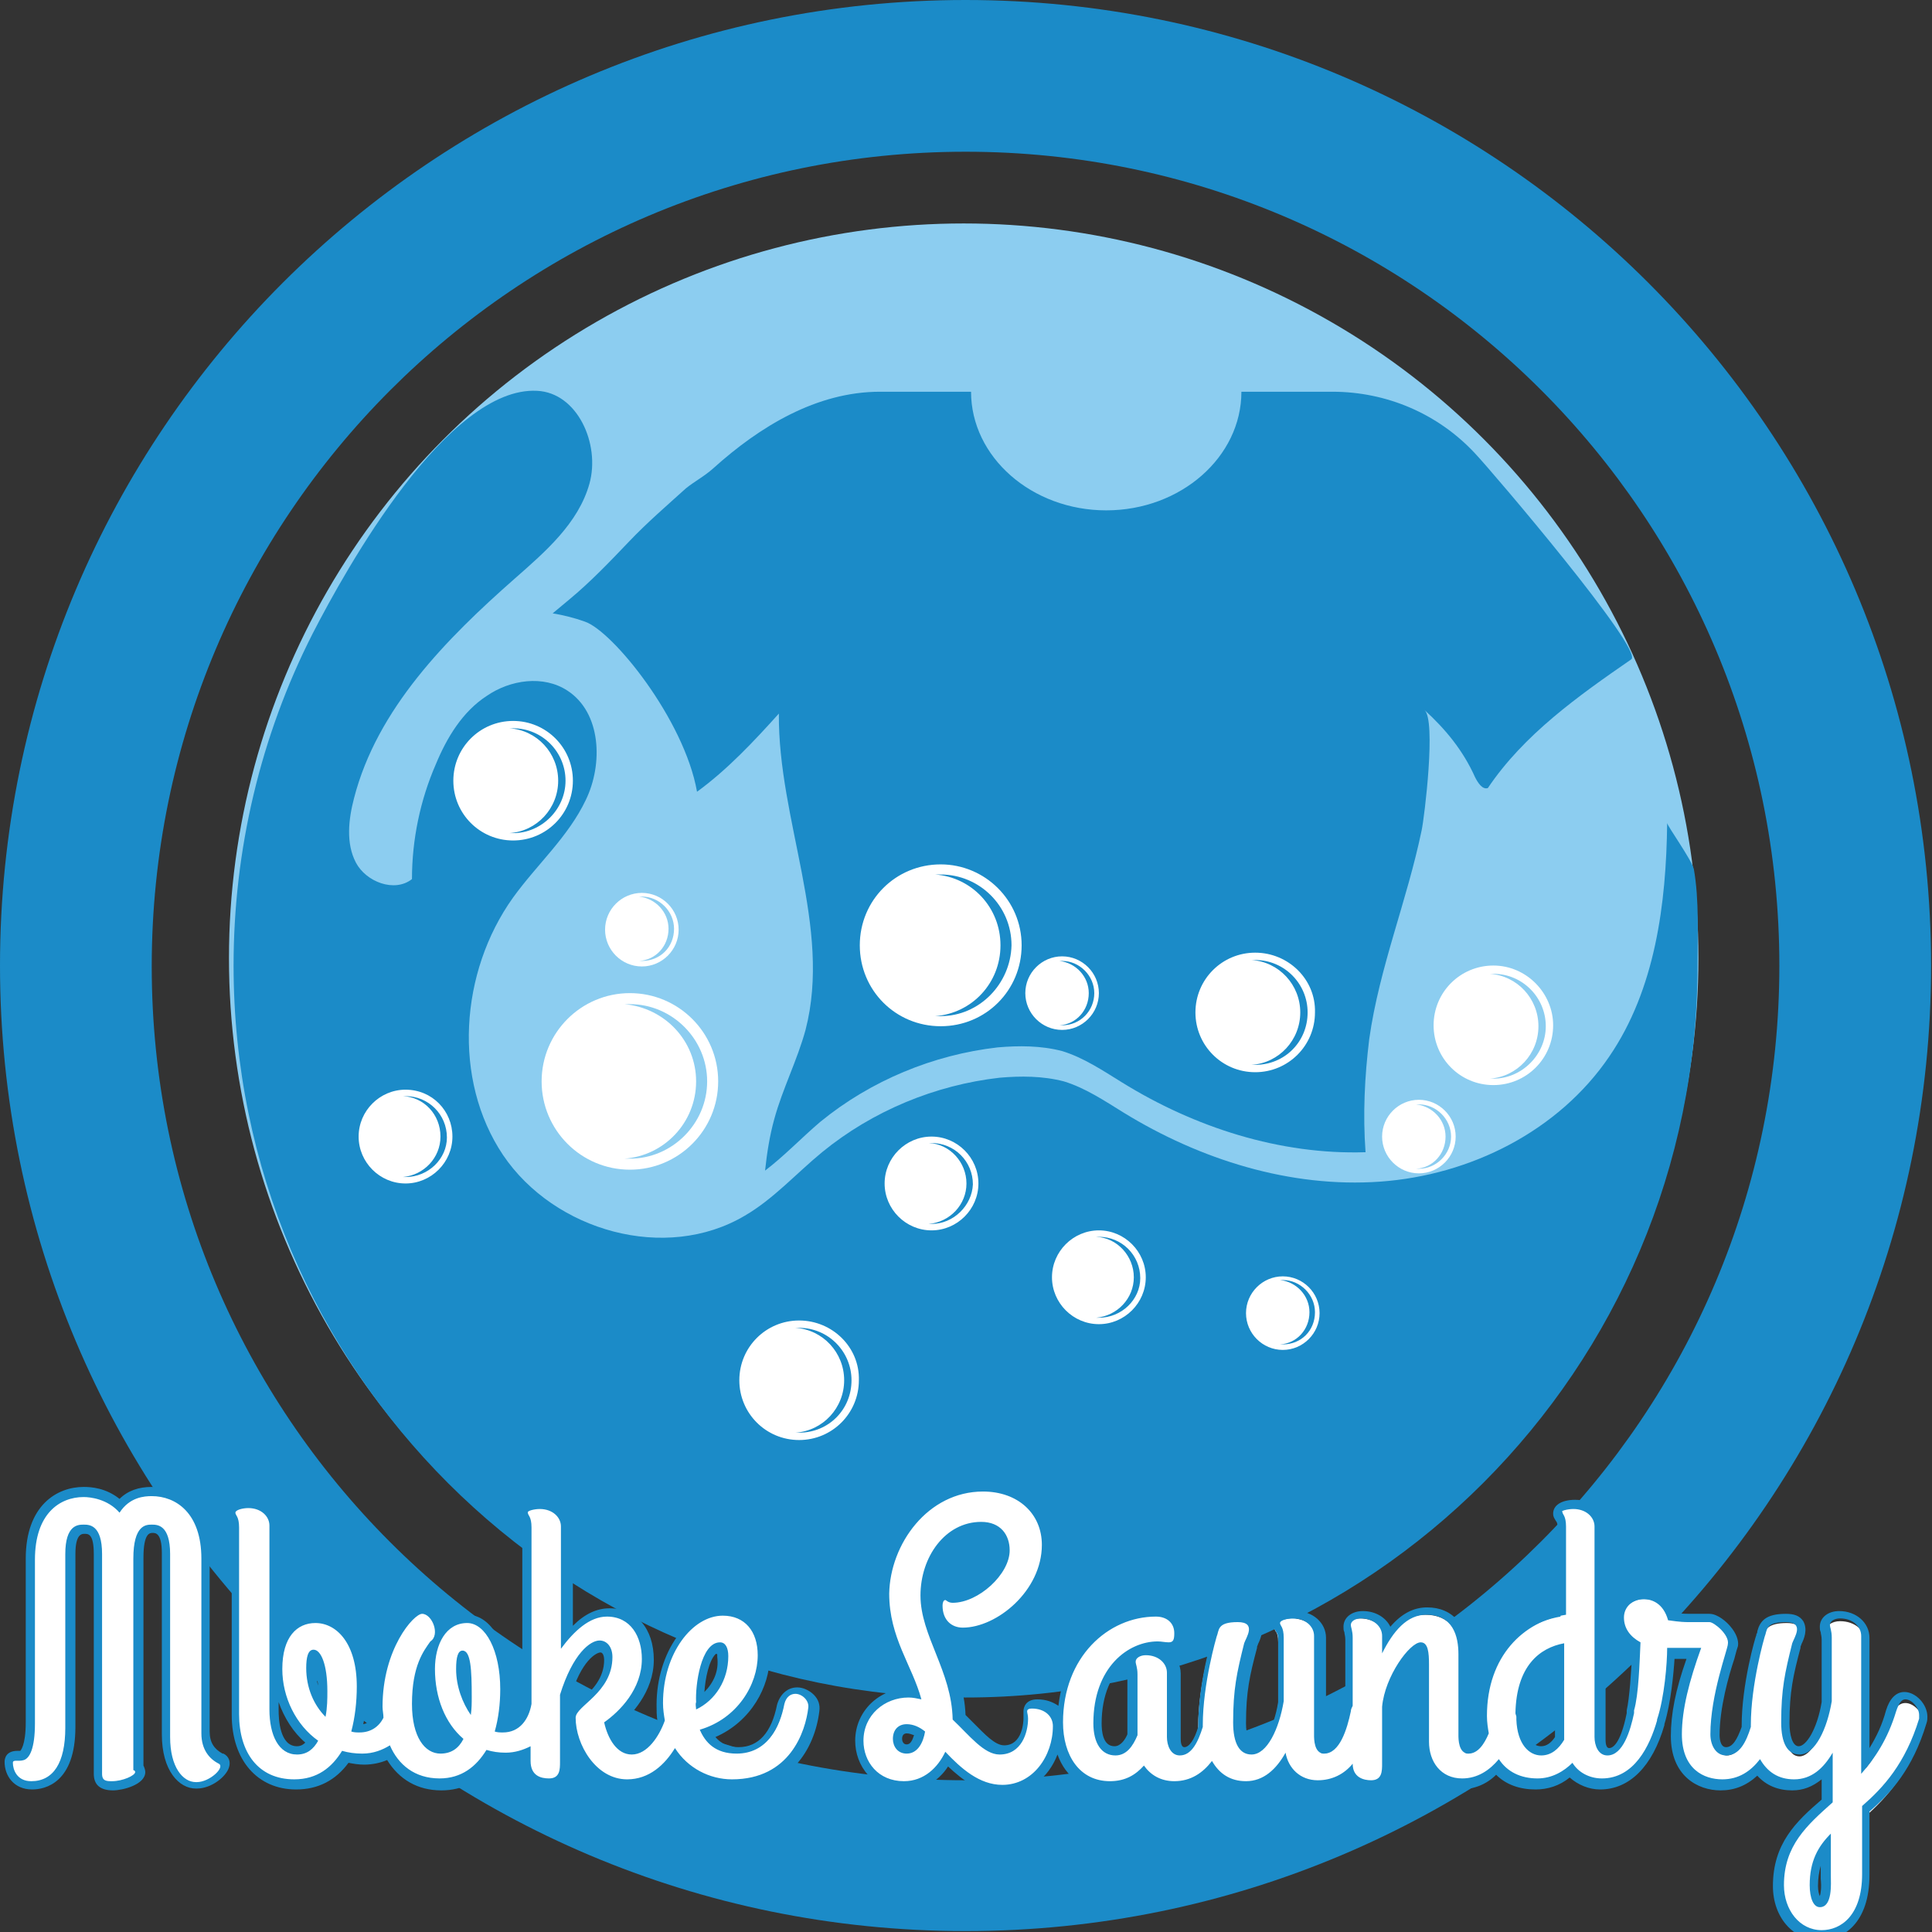 <?xml version="1.0" encoding="utf-8"?>
<!-- Generator: Adobe Illustrator 21.0.0, SVG Export Plug-In . SVG Version: 6.00 Build 0)  -->
<svg version="1.1"
	 id="svg2" inkscape:export-filename="/storage/app-loundry/electron/res/default_logo.png" inkscape:export-xdpi="71" inkscape:export-ydpi="71" inkscape:version="0.92.1 r15371" sodipodi:docname="default_logo.svg" xmlns:cc="http://creativecommons.org/ns#" xmlns:dc="http://purl.org/dc/elements/1.1/" xmlns:inkscape="http://www.inkscape.org/namespaces/inkscape" xmlns:rdf="http://www.w3.org/1999/02/22-rdf-syntax-ns#" xmlns:sodipodi="http://sodipodi.sourceforge.net/DTD/sodipodi-0.dtd" xmlns:svg="http://www.w3.org/2000/svg"
	 xmlns="http://www.w3.org/2000/svg" xmlns:xlink="http://www.w3.org/1999/xlink" x="0px" y="0px" viewBox="0 0 210.1 210.1"
	 style="enable-background:new 0 0 210.1 210.1;" xml:space="preserve">
<rect x="0" y="0" width="210.1" height="210.1" fill="#333333" stroke="none"/>
<style type="text/css">
	.st0{fill:#8CCDF0;}
	.st1{fill:#1B8BC8;}
	.st2{fill:#FFFFFF;}
</style>
<circle id="path4610" class="st0" cx="104.8" cy="104.2" r="79.9"/>
<path id="path14" inkscape:connector-curvature="0" class="st1" d="M105,193.6c-48.9,0-88.5-39.6-88.5-88.5S56.1,16.5,105,16.5
	c48.9,0,88.5,39.6,88.5,88.5S153.9,193.6,105,193.6L105,193.6z M105,0C47,0,0,47,0,105s47,105,105,105c58,0,105-47,105-105
	S163,0,105,0"/>
<path id="path18" inkscape:connector-curvature="0" class="st1" d="M184.6,105c0,43.9-35.6,79.6-79.6,79.6
	c-43.9,0-79.6-35.6-79.6-79.6c0-12.5,2.9-24.9,8.6-36.1c3.7-7.2,14.7-26.9,24.4-26.4c4.4,0.2,6.9,5.8,5.7,10.1
	c-1.2,4.3-4.8,7.4-8.1,10.3c-7.5,6.6-15,14.2-17.5,23.9c-0.6,2.3-0.9,4.9,0.2,7c1.1,2.1,4.2,3.3,6.1,1.8c0-4.3,0.9-8.6,2.6-12.5
	c1.2-2.9,2.9-5.7,5.5-7.4c2.6-1.8,6.2-2.3,8.8-0.6c3.7,2.4,3.9,8,2,11.9c-1.9,4-5.3,7-7.9,10.6c-5.8,8.1-6.6,19.8-1.1,28
	c5.6,8.3,17.7,11.7,26.3,6.6c3.1-1.8,5.6-4.6,8.4-6.9c5.5-4.5,12.3-7.3,19.3-8.1c2.3-0.2,4.7-0.2,7,0.4c2.3,0.7,4.4,2.1,6.5,3.4
	c8.3,5.1,18.1,8.2,27.9,7.5s19.4-5.5,24.9-13.6c5-7.3,6.2-16.6,6.3-25.4c0,0.3,2.6,3.9,2.9,5C184.8,97.9,184.6,101.8,184.6,105"/>
<path id="path20" inkscape:connector-curvature="0" class="st1" d="M60.1,66.7c1.2,0.2,2.4,0.5,3.5,0.9c3,1,10.8,10.6,12.2,18.5
	c3.3-2.4,6.2-5.5,8.9-8.5c-0.1,11.6,5.8,23.2,2.9,34.4c-0.9,3.3-2.5,6.4-3.4,9.7c-0.5,1.8-0.8,3.7-1,5.6c2.1-1.6,4-3.6,6-5.3
	c5.5-4.5,12.3-7.3,19.3-8.1c2.3-0.2,4.7-0.2,7,0.4c2.3,0.7,4.4,2.1,6.5,3.4c7.9,4.9,17.2,7.9,26.5,7.6c-0.3-4.1-0.1-8.2,0.4-12.3
	c1.1-7.8,4.1-15,5.7-22.7c0.3-1.4,1.6-12,0.3-13.1c2.3,2.1,4.2,4.4,5.5,7.3c0.3,0.6,0.8,1.4,1.4,1.2c3.9-5.8,9.8-10,15.6-14
	c1.4-1-15.1-20.4-17-22.4c-4-4.3-9.6-6.7-15.5-6.7h-9.9c0,7.1-6.6,12.9-14.7,12.9s-14.7-5.8-14.7-12.9c0,0-9.9,0-9.9,0
	c-6.9,0-13.1,3.8-18.1,8.3c-1,0.9-2,1.4-3,2.2c-2.1,1.9-4.2,3.7-6.2,5.8c-2.1,2.2-4.2,4.4-6.5,6.3C61.3,65.7,60.7,66.2,60.1,66.7"/>
<g id="g4531">
	<path id="path30" inkscape:connector-curvature="0" class="st2" d="M154.3,127.1c-0.1,0-0.2,0-0.3,0c1.8-0.1,3.2-1.6,3.2-3.5
		c0-1.8-1.4-3.3-3.2-3.5c0.1,0,0.2,0,0.3,0c1.9,0,3.5,1.6,3.5,3.5C157.8,125.5,156.2,127.1,154.3,127.1L154.3,127.1z M154.3,119.6
		c-2.2,0-4,1.8-4,4c0,2.2,1.8,4,4,4c2.2,0,4-1.8,4-4C158.3,121.4,156.5,119.6,154.3,119.6"/>
	<path id="path22" inkscape:connector-curvature="0" class="st2" d="M119.5,143.3c-0.1,0-0.2,0-0.3,0c2.3-0.2,4.1-2.1,4.1-4.4
		c0-2.3-1.8-4.3-4.1-4.4c0.1,0,0.2,0,0.3,0c2.5,0,4.5,2,4.5,4.5C124,141.3,122,143.3,119.5,143.3z M119.5,133.8
		c-2.8,0-5.1,2.3-5.1,5.1c0,2.8,2.3,5.1,5.1,5.1c2.8,0,5.1-2.3,5.1-5.1C124.6,136.1,122.3,133.8,119.5,133.8"/>
	<path id="path24" inkscape:connector-curvature="0" class="st2" d="M101.3,133.1c-0.1,0-0.2,0-0.3,0c2.3-0.2,4.1-2.1,4.1-4.4
		c0-2.3-1.8-4.3-4.1-4.4c0.1,0,0.2,0,0.3,0c2.5,0,4.5,2,4.5,4.5C105.7,131.1,103.7,133.1,101.3,133.1z M101.3,123.6
		c-2.8,0-5.1,2.3-5.1,5.1c0,2.8,2.3,5.1,5.1,5.1c2.8,0,5.1-2.3,5.1-5.1C106.4,125.9,104.1,123.6,101.3,123.6"/>
	<path id="path26" inkscape:connector-curvature="0" class="st2" d="M44.1,128c-0.1,0-0.2,0-0.3,0c2.3-0.2,4.1-2.1,4.1-4.4
		c0-2.4-1.8-4.3-4.1-4.4c0.1,0,0.2,0,0.3,0c2.5,0,4.5,2,4.5,4.5C48.6,126,46.6,128,44.1,128z M44.1,118.5c-2.8,0-5.1,2.3-5.1,5.1
		c0,2.8,2.3,5.1,5.1,5.1c2.8,0,5.1-2.3,5.1-5.1C49.2,120.8,47,118.5,44.1,118.5"/>
	<path id="path28" inkscape:connector-curvature="0" class="st2" d="M139.5,146.2c-0.1,0-0.2,0-0.3,0c1.8-0.1,3.2-1.6,3.2-3.5
		c0-1.8-1.4-3.3-3.2-3.5c0.1,0,0.2,0,0.3,0c1.9,0,3.5,1.6,3.5,3.5C143,144.7,141.5,146.2,139.5,146.2L139.5,146.2z M139.5,138.8
		c-2.2,0-4,1.8-4,4c0,2.2,1.8,4,4,4c2.2,0,4-1.8,4-4S141.7,138.8,139.5,138.8"/>
	<path id="path32" inkscape:connector-curvature="0" class="st2" d="M115.5,111.5c-0.1,0-0.2,0-0.3,0c1.8-0.1,3.2-1.6,3.2-3.5
		c0-1.8-1.4-3.3-3.2-3.5c0.1,0,0.2,0,0.3,0c1.9,0,3.5,1.6,3.5,3.5C119,109.9,117.5,111.5,115.5,111.5L115.5,111.5z M115.5,104
		c-2.2,0-4,1.8-4,4c0,2.2,1.8,4,4,4c2.2,0,4-1.8,4-4C119.5,105.8,117.7,104,115.5,104"/>
	<path id="path34" inkscape:connector-curvature="0" class="st2" d="M69.8,104.5c-0.1,0-0.2,0-0.3,0c1.8-0.1,3.2-1.6,3.2-3.5
		c0-1.8-1.4-3.3-3.2-3.5c0.1,0,0.2,0,0.3,0c1.9,0,3.5,1.6,3.5,3.5C73.3,103,71.8,104.5,69.8,104.5L69.8,104.5z M69.8,97.1
		c-2.2,0-4,1.8-4,4c0,2.2,1.8,4,4,4c2.2,0,4-1.8,4-4C73.8,98.9,72,97.1,69.8,97.1"/>
	<path id="path36" inkscape:connector-curvature="0" class="st2" d="M68.5,126c-0.2,0-0.4,0-0.6,0c4.3-0.3,7.8-3.9,7.8-8.4
		c0-4.4-3.4-8-7.8-8.4c0.2,0,0.4,0,0.6,0c4.6,0,8.4,3.8,8.4,8.4C76.9,122.2,73.1,126,68.5,126L68.5,126z M68.5,108
		c-5.3,0-9.6,4.3-9.6,9.6s4.3,9.6,9.6,9.6c5.3,0,9.6-4.3,9.6-9.6S73.8,108,68.5,108"/>
	<path id="path38" inkscape:connector-curvature="0" class="st2" d="M86.9,155.8c-0.1,0-0.3,0-0.4,0c3-0.2,5.3-2.7,5.3-5.7
		c0-3-2.3-5.5-5.3-5.7c0.1,0,0.3,0,0.4,0c3.2,0,5.7,2.6,5.7,5.7C92.6,153.3,90.1,155.8,86.9,155.8L86.9,155.8z M86.9,143.6
		c-3.6,0-6.5,2.9-6.5,6.5c0,3.6,2.9,6.5,6.5,6.5c3.6,0,6.5-2.9,6.5-6.5C93.5,146.5,90.5,143.6,86.9,143.6"/>
	<path id="path40" inkscape:connector-curvature="0" class="st2" d="M55.8,90.6c-0.1,0-0.3,0-0.4,0c3-0.2,5.3-2.7,5.3-5.7
		s-2.3-5.5-5.3-5.7c0.1,0,0.3,0,0.4,0c3.2,0,5.7,2.6,5.7,5.7S58.9,90.6,55.8,90.6L55.8,90.6z M55.8,78.4c-3.6,0-6.5,2.9-6.5,6.5
		c0,3.6,2.9,6.5,6.5,6.5c3.6,0,6.5-2.9,6.5-6.5C62.3,81.3,59.4,78.4,55.8,78.4"/>
	<path id="path42" inkscape:connector-curvature="0" class="st2" d="M162.4,117.3c-0.1,0-0.3,0-0.4,0c3-0.2,5.3-2.7,5.3-5.7
		c0-3-2.3-5.5-5.3-5.7c0.1,0,0.3,0,0.4,0c3.2,0,5.7,2.6,5.7,5.7C168.1,114.7,165.5,117.3,162.4,117.3L162.4,117.3z M162.4,105
		c-3.6,0-6.5,2.9-6.5,6.5c0,3.6,2.9,6.5,6.5,6.5c3.6,0,6.5-2.9,6.5-6.5C168.9,108,166,105,162.4,105"/>
	<path id="path44" inkscape:connector-curvature="0" class="st2" d="M136.5,115.8c-0.1,0-0.3,0-0.4,0c3-0.2,5.3-2.7,5.3-5.7
		c0-3-2.3-5.5-5.3-5.7c0.1,0,0.3,0,0.4,0c3.2,0,5.7,2.6,5.7,5.7C142.2,113.3,139.7,115.8,136.5,115.8L136.5,115.8z M136.5,103.6
		c-3.6,0-6.5,2.9-6.5,6.5c0,3.6,2.9,6.5,6.5,6.5c3.6,0,6.5-2.9,6.5-6.5C143.1,106.5,140.1,103.6,136.5,103.6"/>
	<path id="path46" inkscape:connector-curvature="0" class="st2" d="M102.3,110.5c-0.2,0-0.4,0-0.6,0c4-0.3,7.1-3.6,7.1-7.7
		s-3.1-7.4-7.1-7.7c0.2,0,0.4,0,0.6,0c4.2,0,7.7,3.4,7.7,7.7C109.9,107,106.5,110.5,102.3,110.5L102.3,110.5z M102.3,94
		c-4.9,0-8.8,3.9-8.8,8.8c0,4.9,3.9,8.8,8.8,8.8c4.9,0,8.8-3.9,8.8-8.8C111.1,97.9,107.1,94,102.3,94"/>
</g>
<g>
	<path class="st2" d="M197.9,210.6c-2.6,0-4.6-2.3-4.6-5.4c0-4.4,2.5-6.8,5.3-9.2v-3.6c-1.1,1.3-2.3,1.9-3.7,1.9
		c-1.5,0-2.8-0.7-3.7-1.9c-1.1,1.2-2.5,1.9-4,1.9c-2.4,0-4.9-1.4-4.9-5.4c0-2.5,0.6-5.2,1.9-8.9h-2.5c-0.1,1.3-0.3,4.9-1.1,7.5
		c0,0,0,0.1,0,0.1c-1.2,4.3-3.5,6.7-6.5,6.7c-1.3,0-2.5-0.5-3.3-1.4c-1.1,0.9-2.4,1.4-3.7,1.4c-1.7,0-3.2-0.6-4.3-1.8
		c-1.1,1.2-2.5,1.8-4,1.8c-2.4,0-4.1-1.9-4.1-4.5V181c0-0.5,0-1.9-0.4-1.9c-0.8,0-3.4,3.3-3.7,6.6l0,6.2c0,0.7,0,1.4-0.5,1.9
		c-0.3,0.3-0.7,0.4-1.2,0.4c-1.2,0-2-0.5-2.3-1.3c-1,0.9-2.2,1.3-3.5,1.3c-1.6,0-3-0.9-3.7-2.4c-1.2,1.6-2.5,2.4-4.1,2.4
		c-1.5,0-2.8-0.7-3.7-1.9c-1.1,1.2-2.5,1.8-4,1.8c-1.3,0-2.5-0.5-3.3-1.5c-1,1-2.2,1.5-3.6,1.5c-3,0-5-2.1-5.5-5.5
		c-0.4,3-2.5,5.9-5.9,5.9c-2.4,0-4.3-1.5-6.1-3.2c-1.1,1.8-2.7,2.9-4.6,2.9c-3.2,0-4.9-2.5-4.9-4.9c0-2.9,2.4-5.2,5.4-5.2
		c0.2,0,0.4,0,0.6,0c-0.3-1-0.7-1.9-1.2-2.9c-1-2.3-2.1-4.7-2.1-7.9c0-5.6,4.1-11.6,10.6-11.6c4,0,6.9,2.6,6.9,6.3
		c0,5.1-5,9.5-9.1,9.5c-1.3,0-2.7-0.9-2.7-2.9c0-0.7,0.4-1.1,0.8-1.1c0.2,0,0.3,0.1,0.4,0.2c0.1,0.1,0.2,0.1,0.4,0.1
		c2.5,0,5.7-2.9,5.7-5.2c0-1.6-1-2.6-2.6-2.6c-3.8,0-6.1,3.8-6.1,7.5c0,2.1,0.8,4,1.6,6.1c0.9,2.2,1.8,4.5,1.9,7.2
		c0.3,0.3,0.7,0.7,1,1c1.3,1.3,2.5,2.5,3.6,2.5c2.5,0,2.6-3.1,2.6-3.4c0-0.2,0-0.3,0-0.4c0-0.1,0-0.2,0-0.3c0-0.2,0.1-0.8,1-0.8
		c1.4,0,2.4,0.7,2.7,1.6c0.2-7.5,5.6-11.6,10.6-11.6c1.4,0,2.5,0.9,2.5,2.3c0,0.4,0,1.5-1.1,1.5c-0.2,0-0.4,0-0.6,0
		c-0.2,0-0.4,0-0.6,0c-3.2,0-6.5,2.9-6.5,8.4c0,0.9,0.2,3,1.9,3c0.9,0,1.5-1,1.9-1.8v-6.5c0-0.4-0.1-0.7-0.1-0.9
		c0-0.2-0.1-0.3-0.1-0.5c0-0.7,0.7-1.2,1.6-1.2c1.6,0,2.8,1,2.8,2.4v7c0,0.5,0.2,1.5,0.9,1.5c1,0,1.6-1.4,2-2.6l0-0.2
		c0-4.5,1.5-9.5,1.6-9.7c0.1-0.2,0.1-0.3,0.1-0.4c0.2-0.8,0.6-1.5,2.6-1.5c0.8,0,1.3,0.2,1.5,0.6c0.4,0.6,0.1,1.4-0.2,2
		c-0.1,0.1-0.1,0.3-0.2,0.4l0,0.1c-0.7,3.1-1.2,4.9-1.2,8.4c0,0.9,0.1,3,1.5,3c1.2,0,2.5-2.2,3-5.3l0-6.8c0-0.7-0.1-0.9-0.2-1.1
		c-0.1-0.1-0.2-0.3-0.2-0.5c0-0.9,1.7-1,1.9-1c1.6,0,2.8,1,2.8,2.4v10.8c0,0.7,0.1,1.5,0.6,1.5c0.7,0,1.7-0.7,2.4-4.2
		c0-0.2,0.1-0.4,0.2-0.6v-7.3c0-0.4-0.1-0.7-0.1-0.9c0-0.2-0.1-0.3-0.1-0.5c0-0.7,0.7-1.2,1.6-1.2c1.6,0,2.8,1,2.8,2.4v0
		c1.2-1.9,2.7-2.8,4.3-2.8c2.6,0,4,1.8,4,4.8v8.8c0,0.7,0.1,1.5,0.6,1.5c0.6,0,1.2-0.6,1.7-1.7c-0.1-0.6-0.2-1.2-0.2-1.8
		c0-6,3.4-10.5,8.6-11.4v-9.2c0-0.7-0.1-0.9-0.2-1.1c-0.1-0.1-0.2-0.3-0.2-0.5c0-0.9,1.7-1,1.9-1c1.6,0,2.8,1,2.8,2.4v22.9
		c0,0.5,0.2,1.5,0.9,1.5c0.7,0,1.7-0.7,2.4-4.2c0,0,0-0.1,0-0.1c0,0,0-0.1,0-0.1c0.5-1.8,0.6-5.5,0.7-7c-1.2-0.8-1.8-1.8-1.8-3
		c0-1.4,1.2-2.5,2.6-2.5c0.7,0,2.4,0.2,3.1,2.3c1.1,0.1,1.5,0.1,1.9,0.1h2.2c0.5,0,1.4,0.6,1.9,1.3c0.5,0.6,0.7,1.2,0.6,1.7
		c0,0.1-0.1,0.4-0.3,1.3c-0.6,1.9-1.6,5.4-1.6,8.5c0,0.8,0.3,1.8,1.2,1.8c0.9,0,1.7-0.9,2.2-2.6l0-0.2c0-4.5,1.5-9.5,1.6-9.7
		c0.1-0.2,0.1-0.3,0.1-0.4c0.2-0.8,0.6-1.5,2.6-1.5c0.8,0,1.2,0.2,1.5,0.6c0.4,0.6,0.1,1.4-0.2,2c-0.1,0.1-0.1,0.3-0.2,0.4l0,0.1
		c-0.7,3.1-1.2,4.9-1.2,8.4c0,0.9,0.1,3,1.5,3c1.2,0,2.5-2.2,3-5.3l0-6.8c0-0.4-0.1-0.7-0.1-0.9c0-0.2-0.1-0.3-0.1-0.5
		c0-0.7,0.7-1.2,1.6-1.2c1.6,0,2.8,1,2.8,2.4v13.6c1.3-1.6,2.2-3.5,2.8-5.5c0.1-0.4,0.5-1.6,1.5-1.6c1,0,2,1.2,2,2.2
		c0,0.1,0,0.4-0.1,0.5c-1.5,5-4,7.6-6.2,9.6v7.1C202.8,208.8,200.3,210.6,197.9,210.6z M198.6,200.8c-0.9,1.2-1.3,2.6-1.3,4.2
		c0,1.1,0.4,1.8,0.6,1.8c0.1,0,0.2,0,0.3-0.1c0.4-0.5,0.4-1.9,0.4-2.5L198.6,200.8z M165.3,187.1c0.1,2,1,3.2,2.3,3.2
		c0.8,0,1.4-0.4,2-1.3v-9.8c-2.8,0.8-4.2,3.1-4.3,6.9c0.1,0.2,0.1,0.4,0.1,0.5C165.4,186.8,165.4,186.9,165.3,187.1z M98.6,188.1
		c-0.6,0-1,0.4-1,1.1c0,0.5,0.3,1.1,1,1.1c0.8,0,1.3-0.8,1.5-1.7C99.5,188.2,99,188.1,98.6,188.1z M21.3,194.2
		c-1.6-0.1-3.3-1.8-3.3-5.4V169c0-2.7-1-2.7-1.5-2.7c-0.5,0-1.5,0-1.5,3.2v22.8c0.1,0.1,0.2,0.3,0.2,0.5c0,0.9-1.9,1.5-3,1.5
		c-0.5,0-1.6,0-1.6-1.3V169c0-2.7-0.9-2.7-1.5-2.7c-0.5,0-1.5,0-1.5,2.7v18.9c0,5.5-2.6,6.3-4.2,6.3c-1.7,0-2.5-1.3-2.5-2.5
		c0-0.7,0.7-0.7,0.9-0.7c0.2,0,0.4,0,0.5-0.1c0.1,0,0.9-0.4,0.9-3.6v-17.8c0-5.4,3.1-7.3,5.8-7.3c0.7,0,2.5,0.2,3.9,1.5
		c0.9-1,2.1-1.5,3.5-1.5c2.9,0,5.9,1.9,5.9,7.3v19c0,1.3,0.6,2.3,1.6,2.8c0.4,0.2,0.5,0.6,0.4,1C24.2,193.1,22.7,194.2,21.3,194.2
		C21.4,194.2,21.3,194.2,21.3,194.2z M79.7,194.2c-2.4,0-4.7-1.1-6.2-3.1c-1.5,2-3.3,3.1-5.2,3.1c-3.8,0-6.1-4.2-6.1-7.2
		c0-0.7,0.6-1.3,1.4-2c1.2-1.1,2.6-2.4,2.6-4.6c0-0.6-0.3-1.3-0.9-1.3c-0.9,0-2.6,1.5-3.8,5.5v7.3c0,0.7,0,1.4-0.5,1.9
		c-0.3,0.3-0.7,0.4-1.2,0.4c-1.6,0-2.5-0.9-2.5-2.4V191c-0.7,0.3-1.4,0.4-2.2,0.4c-0.7,0-1.3-0.1-1.9-0.2c-1.3,2-3.1,3-5.3,3
		c-2.5,0-4.5-1.2-5.6-3.4c-0.8,0.4-1.7,0.7-2.8,0.7c-0.7,0-1.4-0.1-1.9-0.2c-1.3,2-3.1,3-5.4,3c-4,0-6.5-2.9-6.5-7.6v-20.3
		c0-0.7-0.1-0.9-0.2-1.1c-0.1-0.1-0.2-0.3-0.2-0.5c0-0.9,1.7-1,1.9-1c1.6,0,2.8,1,2.8,2.4v20c0,1,0.2,4.4,2.5,4.4
		c0.7,0,1.2-0.3,1.6-0.9c-2.3-1.9-3.8-4.8-3.8-7.9c0-4,2.1-5.5,4.1-5.5c2.5,0,5,2.3,5,7.4c0,1.5-0.2,3.1-0.5,4.4c0.1,0,0.2,0,0.3,0
		c0.9,0,1.6-0.4,2.1-1.2c0-0.4,0-0.7,0-1.1c0-6.4,3.5-10.6,4.8-10.6c0.9,0,1.5,0.8,1.8,1.6c0.1,0.4,0.1,0.7,0.1,1.1
		c0.7-1.1,1.7-1.7,3-1.7c2.4,0,4.1,3.3,4.1,7.7c0,1.5-0.2,2.9-0.5,4.2c0.1,0,0.1,0,0.2,0c2,0,2.4-1.8,2.6-2.6l0-19.2
		c0-0.7-0.1-0.9-0.2-1.1c-0.1-0.1-0.2-0.3-0.2-0.5c0-0.9,1.7-1,1.9-1c1.6,0,2.8,1,2.8,2.4v11.9c1.5-1.7,3-2.6,4.5-2.6
		c2.6,0,4.3,2,4.3,5.1c0,3.6-2.6,6.1-4,7.2c0.3,1.2,1,2.8,2.5,2.8c1.3,0,2.5-1.7,3.1-3.3c-0.1-0.6-0.1-1.2-0.1-1.8c0-6,3.6-10,7-10
		c2.6,0,4.3,1.9,4.3,4.8c0,3.2-2.1,7-6.1,8.4c0.7,1.2,1.7,1.8,3.3,1.8c3.1,0,4.3-2.7,4.7-5c0.2-1.1,1-1.5,1.7-1.5
		c0.5,0,1.1,0.3,1.5,0.7c0.4,0.4,0.5,0.9,0.5,1.4C88.3,187.4,87.1,194.2,79.7,194.2z M47.1,179.2c-0.7,1-1.7,2.5-1.7,6.3
		c0,2.9,1,4.9,2.6,4.9c0.8,0,1.4-0.3,1.9-1c-1.9-1.8-2.9-4.5-2.9-7.7c0-1,0.2-2,0.4-2.7c0,0-0.1,0.1-0.1,0.1L47.1,179.2z M34.1,180
		c0,0-0.3,0.2-0.3,1.5c0,1.4,0.4,2.9,1.2,4c0-0.5,0.1-1,0.1-1.6C35.1,180.9,34.3,180,34.1,180l0-0.5L34.1,180z M78.3,179.1
		c-0.3,0-0.5,0.1-0.7,0.4c-1,1.1-1.5,4.1-1.4,5.6c1.6-1,2.5-2.9,2.5-4.9C78.7,179.6,78.5,179.1,78.3,179.1z M50.4,180
		c-0.1,0.1-0.2,0.4-0.2,1.5c0,1.2,0.3,2.4,0.7,3.4c0-0.1,0-0.2,0-0.4C50.9,181,50.6,180.1,50.4,180z"/>
	<path class="st1" d="M106.9,162.2c3.8,0,6.4,2.4,6.4,5.8c0,5-4.9,9-8.6,9c-1.2,0-2.2-0.8-2.2-2.4c0-0.3,0.1-0.6,0.3-0.6
		c0.1,0,0.3,0.3,0.8,0.3c2.8,0,6.2-3.1,6.2-5.7c0-1.7-1-3.1-3.1-3.1c-3.9,0-6.6,3.8-6.6,8c0,4.4,3.4,8.2,3.5,13.5
		c1.8,1.7,3.4,3.8,5.1,3.8c2.4,0,3.1-2.4,3.1-3.9c0-0.4-0.1-0.6-0.1-0.8c0-0.2,0.2-0.3,0.5-0.3c1.5,0,2.3,0.9,2.3,1.9
		c0,3.3-2.2,6.4-5.5,6.4c-2.5,0-4.5-1.8-6.2-3.6c-0.8,1.7-2.3,3.2-4.5,3.2c-2.8,0-4.4-2.1-4.4-4.4c0-2.8,2.3-4.7,4.9-4.7
		c0.5,0,0.9,0.1,1.4,0.2c-1-3.7-3.5-6.7-3.5-11.5C96.8,167.9,100.9,162.2,106.9,162.2 M98.6,190.7c1.2,0,1.8-1.2,2-2.4
		c-0.6-0.5-1.3-0.8-2-0.8c-0.9,0-1.5,0.6-1.5,1.6C97.1,189.9,97.6,190.7,98.6,190.7 M16.5,162.7c2.6,0,5.4,1.8,5.4,6.8v19
		c0,1.8,0.9,2.8,1.9,3.3c0.7,0.4-1,2-2.4,2c0,0,0,0-0.1,0c-1.4,0-2.8-1.6-2.8-4.9V169c0-3.2-1.4-3.2-2-3.2c-0.6,0-2,0-2,3.7v23
		c0.1,0,0.2,0.1,0.2,0.2c0,0.4-1.4,1-2.5,1c-0.6,0-1.1,0-1.1-0.8V169c0-3.2-1.4-3.2-2-3.2c-0.6,0-2,0-2,3.2v18.9
		c0,3.8-1.3,5.8-3.7,5.8c-1.6,0-2-1.3-2-2c0-0.4,0.6-0.1,1.2-0.3c0.6-0.2,1.2-1.2,1.2-4v-17.8c0-5,2.7-6.8,5.3-6.8
		c0.7,0,2.6,0.2,3.9,1.7C14.1,162.8,15.7,162.7,16.5,162.7 M171.1,164.1c1.4,0,2.3,0.9,2.3,1.9v22.9c0,0.9,0.4,2,1.4,2
		c1.7,0,2.5-2.7,2.9-4.6c0,0,0,0,0-0.1c0-0.1,0-0.1,0-0.2c0.5-1.7,0.6-5.2,0.7-7.4c-1.1-0.6-1.8-1.5-1.8-2.7c0-1.2,1-2,2.1-2
		c1,0,2.2,0.5,2.7,2.3c1.4,0.2,1.8,0.2,2.3,0.2h2.2c0.5,0,2.2,1.4,2,2.4c0,0.5-1.9,5.5-1.9,9.8c0,1.2,0.6,2.3,1.7,2.3
		c1.5,0,2.2-1.5,2.7-3.1c0-0.1,0-0.2,0-0.2c0-4.5,1.5-9.6,1.5-9.6c0.3-0.7,0-1.6,2.3-1.6c2.1,0,0.9,1.7,0.7,2.3
		c-0.8,3.2-1.2,5-1.2,8.6c0,2.3,0.7,3.5,2,3.5c1.7,0,3-2.8,3.5-5.8v-6.9c0-0.8-0.2-1.1-0.2-1.4c0-0.4,0.5-0.7,1.1-0.7
		c1.4,0,2.3,0.9,2.3,1.9v15c1.5-1.7,2.9-3.8,3.8-6.8c0.3-0.9,0.6-1.3,1-1.3c0.7,0,1.5,0.9,1.5,1.7c0,0,0,0.3,0,0.4
		c-1.5,4.9-3.9,7.5-6.2,9.5v7.4c0,4.5-2.3,6.1-4.4,6.1c-2.4,0-4.1-2.2-4.1-4.9c0-4.3,2.5-6.5,5.3-9v-5.4c-1,1.7-2.3,2.9-4.2,2.9
		c-1.7,0-2.9-0.8-3.7-2.2c-1,1.3-2.3,2.2-4.1,2.2c-2,0-4.4-1.1-4.4-4.9c0-2.7,0.8-5.8,2.1-9.4h-3.2h-0.5c0,1.7-0.3,5.4-1.1,7.8
		c0,0,0,0.1,0,0.1c-0.8,2.8-2.5,6.3-6,6.3c-1.4,0-2.6-0.7-3.2-1.7c-0.9,0.9-2.2,1.7-3.8,1.7c-1.8,0-3.3-0.7-4.2-2.1
		c-1,1.2-2.3,2.1-4,2.1c-2.3,0-3.6-1.8-3.6-4V181c0-1.3-0.1-2.4-0.9-2.4c-1.2,0-3.9,3.7-4.2,7v6.2c0,0.8,0,1.8-1.2,1.8
		c-0.8,0-2-0.3-2-1.8c-0.9,1.1-2.2,1.8-3.8,1.8c-1.9,0-3.2-1.3-3.5-3c-1,1.8-2.4,3.1-4.3,3.1c-1.7,0-2.9-0.8-3.7-2.2
		c-1,1.3-2.3,2.2-4.1,2.2c-1.5,0-2.6-0.7-3.3-1.7c-0.9,1-2,1.7-3.7,1.7c-3.3,0-5.1-2.8-5.1-6.4c0-7.1,4.9-11.5,10.1-11.5
		c1.2,0,2,0.7,2,1.8c0,0.7-0.1,1-0.6,1c-0.4,0-0.8-0.1-1.2-0.1c-3.2,0-7,2.8-7,8.9c0,2.2,0.9,3.5,2.4,3.5c1.2,0,1.9-1,2.4-2.2v-6.6
		c0-0.8-0.2-1.1-0.2-1.4c0-0.4,0.5-0.7,1.1-0.7c1.4,0,2.3,0.9,2.3,1.9v7c0,0.9,0.4,2,1.4,2c1.3,0,2-1.5,2.5-3.1c0-0.1,0-0.1,0-0.2
		c0-4.5,1.5-9.6,1.5-9.6c0.3-0.7,0-1.6,2.3-1.6c2.1,0,0.9,1.7,0.7,2.3c-0.8,3.2-1.2,5-1.2,8.6c0,2.3,0.7,3.5,2,3.5
		c1.7,0,3-2.8,3.5-5.8v-6.9c0-1.2-0.4-1.3-0.4-1.6c0-0.3,0.8-0.5,1.4-0.5c1.4,0,2.3,0.9,2.3,1.9v10.8c0,0.4,0,2,1.1,2
		c1.7,0,2.5-2.7,2.9-4.6c0-0.2,0.1-0.4,0.2-0.6v-7.4c0-0.8-0.2-1.1-0.2-1.4c0-0.4,0.5-0.7,1.1-0.7c1.4,0,2.3,0.9,2.3,1.9v1.9
		c1.2-2.4,2.7-4.2,4.8-4.2c2.9,0,3.5,2.3,3.5,4.3v8.8c0,0.4,0,2,1.1,2c1,0,1.7-1,2.2-2.2c-0.1-0.6-0.2-1.2-0.2-1.9
		c0-6.5,4-10.3,8.6-11v-9.6c0-1.2-0.4-1.3-0.4-1.6C169.7,164.3,170.5,164.1,171.1,164.1 M167.6,190.9c1.1,0,1.9-0.7,2.5-1.7v-10.5
		c-2.7,0.5-5.2,2.5-5.3,7.6c0,0.1,0.1,0.3,0.1,0.4c0,0,0,0.1,0,0.3c0,0,0,0,0,0C165,189.7,166.3,190.9,167.6,190.9 M197.9,207.4
		c1.4,0,1.2-2.6,1.2-3.4v-4.6c-1.4,1.4-2.3,3-2.3,5.6C196.8,206.4,197.2,207.4,197.9,207.4 M58.7,164.1c1.4,0,2.3,0.9,2.3,1.9v13.3
		c1.4-1.9,3.1-3.5,5-3.5c2.6,0,3.8,2.2,3.8,4.6c0,3.3-2.4,5.7-4.1,6.9c0.4,1.8,1.4,3.5,3,3.5c1.7,0,3-2,3.6-3.7
		c-0.1-0.6-0.2-1.2-0.2-1.9c0-5.4,3.2-9.5,6.5-9.5c2.4,0,3.8,1.7,3.8,4.3c0,3.2-2.2,6.9-6.3,8.1c0.6,1.4,1.7,2.6,4,2.6
		c3.3,0,4.7-2.8,5.2-5.4c0.2-0.8,0.7-1.1,1.2-1.1c0.7,0,1.5,0.7,1.4,1.5c-0.3,2.6-2,7.8-8.3,7.8c-2.4,0-4.8-1.2-6.2-3.4
		c-1.1,1.8-2.8,3.4-5.2,3.4c-3.4,0-5.6-3.8-5.6-6.7c0-1.3,4-2.7,4-6.6c0-1.1-0.6-1.8-1.4-1.8c-1,0-2.9,1.4-4.3,5.9v7.3
		c0,0.8,0,1.8-1.2,1.8c-0.9,0-2-0.3-2-1.9v-1.6c-0.8,0.4-1.7,0.7-2.7,0.7c-0.8,0-1.4-0.1-2.1-0.3c-1.1,1.8-2.7,3.1-5.1,3.1
		c-2.7,0-4.5-1.5-5.4-3.6c-0.8,0.5-1.8,0.9-3,0.9c-0.8,0-1.5-0.1-2.2-0.3c-1.1,1.8-2.7,3.1-5.2,3.1c-3.9,0-6-2.9-6-7.1v-20.3
		c0-1.2-0.4-1.3-0.4-1.6c0-0.3,0.8-0.5,1.4-0.5c1.4,0,2.3,0.9,2.3,1.9v20c0,2.8,1,4.9,3,4.9c1.1,0,1.8-0.6,2.3-1.5
		c-2.4-1.7-3.9-4.7-3.9-7.8c0-3.5,1.6-5,3.6-5c2.3,0,4.5,2.2,4.5,6.9c0,1.7-0.2,3.4-0.6,4.9c0.3,0.1,0.6,0.1,0.9,0.1
		c1.2,0,2.1-0.6,2.6-1.6c0-0.4-0.1-0.8-0.1-1.2c0-6.3,3.4-10.1,4.3-10.1c1.1,0,2,2.3,0.9,3c-0.7,1-2,2.6-2,6.8
		c0,3.6,1.4,5.4,3.1,5.4c1.2,0,2-0.6,2.5-1.6c-2-1.7-3.1-4.5-3.1-7.6c0-2.7,1.2-5,3.5-5c2,0,3.6,3,3.6,7.2c0,1.6-0.2,3.2-0.6,4.6
		c0.3,0.1,0.6,0.1,0.9,0.1c1.8,0,2.8-1.4,3.1-3.1v-19.2c0-1.2-0.4-1.3-0.4-1.6C57.3,164.3,58.1,164.1,58.7,164.1 M75.7,185.9
		c2.1-1,3.5-3.2,3.5-5.8c0-0.9-0.3-1.5-0.9-1.5c-2.1,0-2.7,4.7-2.6,6.5C75.6,185.4,75.7,185.6,75.7,185.9 M35.4,186.7
		c0.2-1,0.2-2,0.2-2.8c0-2.9-0.7-4.5-1.5-4.5c-0.6,0-0.8,0.8-0.8,2C33.3,183.5,34.1,185.4,35.4,186.7 M51.2,186.5
		c0.1-0.7,0.1-1.3,0.1-2c0-2.9-0.1-5-1-5c-0.5,0-0.7,0.7-0.7,2C49.6,183.4,50.3,185.2,51.2,186.5 M106.9,161.2
		c-6.9,0-11.1,6.3-11.1,12.1c0,3.3,1.1,5.7,2.1,8.1c0.3,0.7,0.6,1.4,0.9,2.2c-3.2,0-5.8,2.5-5.8,5.7c0,2.7,1.9,5.4,5.4,5.4
		c1.9,0,3.6-0.9,4.7-2.6c1.5,1.4,3.5,3,6,3c2.7,0,4.9-1.7,5.9-4.3c0.9,2.5,2.9,3.9,5.5,3.9c1.3,0,2.5-0.4,3.6-1.3
		c0.9,0.8,2.1,1.3,3.4,1.3c1.5,0,2.9-0.5,4-1.6c1,1.1,2.3,1.6,3.8,1.6c1.5,0,2.9-0.7,4-2c0.8,1.2,2.2,2,3.7,2c1.2,0,2.4-0.4,3.3-1.1
		c0.5,0.7,1.4,1.1,2.5,1.1c0.6,0,1.2-0.2,1.6-0.6c0.6-0.6,0.6-1.5,0.6-2.2l0-0.1v-6.2c0.3-2.7,2.1-5.4,3-6c0,0.2,0.1,0.6,0.1,1.3
		v8.7c0,2.9,1.9,5,4.6,5c1.5,0,2.9-0.5,4-1.6c1.1,1.1,2.6,1.6,4.3,1.6c1.3,0,2.6-0.4,3.7-1.3c0.9,0.8,2.1,1.3,3.3,1.3
		c3.2,0,5.7-2.5,7-7c0,0,0-0.1,0-0.1c0.7-2.3,1-5.5,1.1-7.1h1.3c-1.2,3.4-1.7,6-1.7,8.4c0,4.3,2.9,5.9,5.4,5.9c1.5,0,2.8-0.5,4-1.6
		c1,1.1,2.3,1.6,3.8,1.6c1.2,0,2.2-0.4,3.2-1.2v2.2c-2.8,2.4-5.3,4.8-5.3,9.4c0,3.4,2.2,5.9,5.1,5.9c2.6,0,5.4-1.9,5.4-7.1v-6.9
		c2.3-2,4.7-4.6,6.2-9.6c0.1-0.3,0.1-0.5,0.1-0.7c0-1.4-1.3-2.7-2.5-2.7c-0.9,0-1.6,0.7-2,2c-0.4,1.5-1,2.8-1.8,4.1v-12
		c0-1.6-1.4-2.9-3.3-2.9c-1.2,0-2.1,0.7-2.1,1.7c0,0.2,0,0.4,0.1,0.6c0,0.2,0.1,0.4,0.1,0.8v6.8c-0.5,3-1.7,4.8-2.5,4.8
		c-0.7,0-1-1.3-1-2.5c0-3.4,0.4-5.2,1.2-8.2l0-0.1c0-0.1,0.1-0.2,0.1-0.3c0.3-0.6,0.7-1.6,0.2-2.5c-0.4-0.6-1-0.8-1.9-0.8
		c-2.2,0-2.8,0.8-3.1,1.9c0,0.1,0,0.2-0.1,0.3c0,0,0,0.1,0,0.1c-0.1,0.2-1.6,5.3-1.6,9.9c0,0,0,0.1,0,0.1c-0.5,1.4-1,2.2-1.7,2.2
		c-0.7,0-0.7-1.2-0.7-1.3c0-3,1-6.5,1.6-8.3c0.2-0.8,0.3-1.1,0.4-1.4c0.1-0.6-0.2-1.4-0.8-2.1c-0.4-0.5-1.4-1.4-2.3-1.4h-2.2
		c-0.3,0-0.7,0-1.5-0.1c-0.6-1.5-1.9-2.3-3.4-2.3c-1.8,0-3.1,1.3-3.1,3c0,1.3,0.6,2.4,1.8,3.3c-0.1,2.4-0.3,5.3-0.6,6.6
		c0,0.1,0,0.2,0,0.2c0,0,0,0,0,0.1c-0.7,3.5-1.6,3.8-1.9,3.8c-0.4,0-0.4-0.7-0.4-1V166c0-1.6-1.4-2.9-3.3-2.9
		c-1.5,0-2.4,0.6-2.4,1.5c0,0.4,0.2,0.6,0.3,0.8c0.1,0.1,0.2,0.3,0.2,0.8v8.8c-4.4,1-8.6,4.9-8.6,11.8c0,0.6,0,1.2,0.1,1.8
		c-0.2,0.5-0.6,1.2-1.1,1.3c0-0.1-0.1-0.3-0.1-1v-8.8c0-3.3-1.7-5.3-4.5-5.3c-1.5,0-2.8,0.7-4,2.1c-0.5-1-1.6-1.7-3-1.7
		c-1.2,0-2.1,0.7-2.1,1.7c0,0.2,0,0.4,0.1,0.6c0,0.2,0.1,0.4,0.1,0.8v7.2c-0.1,0.2-0.1,0.4-0.2,0.6c-0.7,3.4-1.5,3.8-1.8,3.8
		c0-0.1-0.1-0.3-0.1-1v-10.8c0-1.6-1.4-2.9-3.3-2.9c-1.5,0-2.4,0.6-2.4,1.5c0,0.4,0.2,0.6,0.3,0.8c0.1,0.1,0.2,0.3,0.2,0.8v6.8
		c-0.5,3-1.7,4.8-2.5,4.8c-0.7,0-1-1.3-1-2.5c0-3.4,0.4-5.2,1.2-8.2l0-0.1c0-0.1,0.1-0.2,0.1-0.3c0.3-0.6,0.7-1.6,0.2-2.5
		c-0.4-0.6-1-0.8-1.9-0.8c-2.2,0-2.8,0.8-3.1,1.9c0,0.1,0,0.2-0.1,0.3c0,0,0,0.1,0,0.1c-0.1,0.2-1.6,5.3-1.6,9.9c0,0,0,0.1,0,0.1
		c-0.4,1.4-1,2.2-1.5,2.2c-0.4,0-0.4-0.7-0.4-1v-7c0-1-0.5-1.8-1.4-2.4c0.2,0,0.4,0,0.6,0c0.7,0,1.6-0.3,1.6-2c0-1.6-1.2-2.8-3-2.8
		c-5,0-10.3,3.7-11.1,10.7c-0.6-0.4-1.3-0.7-2.3-0.7c-1.2,0-1.5,0.8-1.5,1.3c0,0.2,0,0.3,0,0.4c0,0.1,0,0.2,0,0.4
		c0,0.3-0.1,2.9-2.1,2.9c-1,0-2.1-1.2-3.3-2.4c-0.3-0.3-0.6-0.6-0.9-0.9c-0.1-2.7-1-4.9-1.9-7.1c-0.8-2-1.6-3.9-1.6-5.9
		c0-3.4,2.1-7,5.6-7c1.8,0,2.1,1.3,2.1,2.1c0,2-3,4.7-5.2,4.7c0,0-0.1,0-0.1-0.1c-0.1-0.1-0.4-0.2-0.7-0.2c-0.7,0-1.3,0.5-1.3,1.6
		c0,2.4,1.6,3.4,3.2,3.4c4.3,0,9.6-4.4,9.6-10C114.3,164.1,111.2,161.2,106.9,161.2L106.9,161.2z M165.8,186.2
		c0.1-3.2,1.2-5.3,3.3-6.2v8.9c-0.4,0.6-0.9,1-1.5,1c-1,0-1.7-1-1.8-2.7c0-0.2,0-0.3,0-0.4C165.9,186.6,165.9,186.4,165.8,186.2
		L165.8,186.2z M121.2,189.9c-1.3,0-1.4-1.7-1.4-2.5c0-3.1,1.1-5.4,2.6-6.6c0,0.2,0,0.4,0.1,0.6c0,0.2,0.1,0.4,0.1,0.8v6.4
		C122.4,189.1,121.9,189.9,121.2,189.9L121.2,189.9z M98.6,189.7c-0.4,0-0.5-0.4-0.5-0.6c0-0.4,0.2-0.6,0.5-0.6
		c0.3,0,0.5,0.1,0.8,0.2C99.2,189.3,99,189.7,98.6,189.7L98.6,189.7z M197.9,206.2c-0.1-0.2-0.2-0.6-0.2-1.1c0-0.8,0.1-1.5,0.3-2.2
		v1.1l0,0.3C198.1,205.3,198,205.9,197.9,206.2L197.9,206.2z M16.5,161.7c-1.4,0-2.6,0.4-3.5,1.3c-1.5-1.2-3.1-1.3-3.9-1.3
		c-2.9,0-6.3,2-6.3,7.8v17.8c0,2.6-0.6,3.1-0.6,3.1c-0.1,0-0.2,0-0.3,0c-1.3,0-1.4,0.9-1.4,1.2c0,1.5,1,3,3,3c1.4,0,4.7-0.7,4.7-6.8
		V169c0-2.2,0.7-2.2,1-2.2c0.4,0,1,0,1,2.2v23.9c0,1.2,0.7,1.8,2.1,1.8c1,0,3.5-0.6,3.5-2c0-0.2-0.1-0.5-0.2-0.7v-22.6
		c0-2.7,0.7-2.7,1-2.7c0.3,0,1,0,1,2.2v19.7c0,4,1.9,5.9,3.7,5.9l0.1,0c1.6,0,3.2-1.3,3.5-2.3c0.2-0.6,0-1.2-0.6-1.5
		c0,0-0.1,0-0.1,0c-0.9-0.5-1.4-1.2-1.4-2.4v-19C22.9,163.7,19.5,161.7,16.5,161.7L16.5,161.7z M58.7,163.1c-1.5,0-2.4,0.6-2.4,1.5
		c0,0.4,0.2,0.6,0.3,0.8c0.1,0.1,0.2,0.3,0.2,0.8v19.2c-0.1,0.8-0.5,1.9-1.7,2.1c0.2-1.1,0.3-2.3,0.3-3.7c0-4.7-1.9-8.2-4.6-8.2
		c-1,0-1.9,0.4-2.6,1c-0.4-1.2-1.3-2-2.2-2c-1.8,0-5.3,4.7-5.3,11.1c0,0.3,0,0.6,0,1c-0.3,0.4-0.7,0.7-1.2,0.8
		c0.3-1.2,0.4-2.6,0.4-3.9c0-5.5-2.8-7.9-5.5-7.9c-1.6,0-3.2,0.8-4,2.7V166c0-1.6-1.4-2.9-3.3-2.9c-1.5,0-2.4,0.6-2.4,1.5
		c0,0.4,0.2,0.6,0.3,0.8c0.1,0.1,0.2,0.3,0.2,0.8v20.3c0,4.9,2.8,8.1,7,8.1c2.4,0,4.3-1,5.7-2.9c0.5,0.1,1.1,0.2,1.7,0.2
		c0.9,0,1.8-0.2,2.5-0.5c1.3,2.1,3.3,3.3,5.9,3.3c2.3,0,4.2-1,5.6-2.9c0.5,0.1,1,0.1,1.6,0.1c0.6,0,1.2-0.1,1.7-0.2v0.1
		c0,1.8,1.2,2.9,3,2.9c0.6,0,1.2-0.2,1.6-0.6c0.6-0.6,0.6-1.5,0.6-2.2l0-0.1v-2.6c0.8,2.7,3,5.5,6.2,5.5c2,0,3.8-0.9,5.3-2.8
		c1.6,1.7,3.8,2.8,6.2,2.8c6.1,0,8.8-4.5,9.3-8.6c0.1-0.7-0.1-1.3-0.6-1.8c-0.5-0.5-1.2-0.8-1.8-0.8c-1.1,0-1.9,0.8-2.2,1.9
		c-0.6,3-2,4.6-4.2,4.6c-1.1,0-1.9-0.4-2.5-1.1c3.9-1.7,5.9-5.5,5.9-8.7c0-3.2-1.9-5.3-4.8-5.3c-4.1,0-7.5,4.8-7.5,10.5
		c0,0.6,0,1.2,0.1,1.8c-0.5,1.4-1.5,2.8-2.5,2.8c-1,0-1.6-1.2-1.9-2.2c1.5-1.2,4-3.8,4-7.3c0-3.4-1.9-5.6-4.8-5.6
		c-1.4,0-2.7,0.6-4,1.9V166C62,164.4,60.6,163.1,58.7,163.1L58.7,163.1z M62,184.7c1.2-4.2,2.9-5,3.3-5c0.3,0,0.4,0.5,0.4,0.8
		c0,2-1.3,3.3-2.4,4.3c-0.5,0.4-0.9,0.8-1.2,1.3V184.7L62,184.7z M76.6,184c0.1-1.5,0.5-3.4,1.2-4.1c0.1-0.1,0.2-0.1,0.2-0.2
		c0,0.1,0,0.2,0,0.5C78.2,181.7,77.6,183,76.6,184L76.6,184z M34.5,180.3L34.5,180.3L34.5,180.3L34.5,180.3z M50.8,180.3L50.8,180.3
		L50.8,180.3L50.8,180.3z M34.6,183.3c-0.2-0.6-0.2-1.2-0.2-1.8c0,0,0,0,0,0C34.4,181.9,34.5,182.5,34.6,183.3L34.6,183.3z
		 M47.9,189.9c-1.2,0-2.1-1.8-2.1-4.4c0-1.7,0.2-2.9,0.5-3.8c0,0,0,0,0,0c0,3.1,1,5.8,2.8,7.7C48.8,189.7,48.4,189.9,47.9,189.9
		L47.9,189.9z M32.3,189.9c-1.9,0-2-3-2-3.9v-0.9c0.6,1.7,1.6,3.3,2.9,4.4C32.9,189.8,32.6,189.9,32.3,189.9L32.3,189.9z"/>
</g>
</svg>
